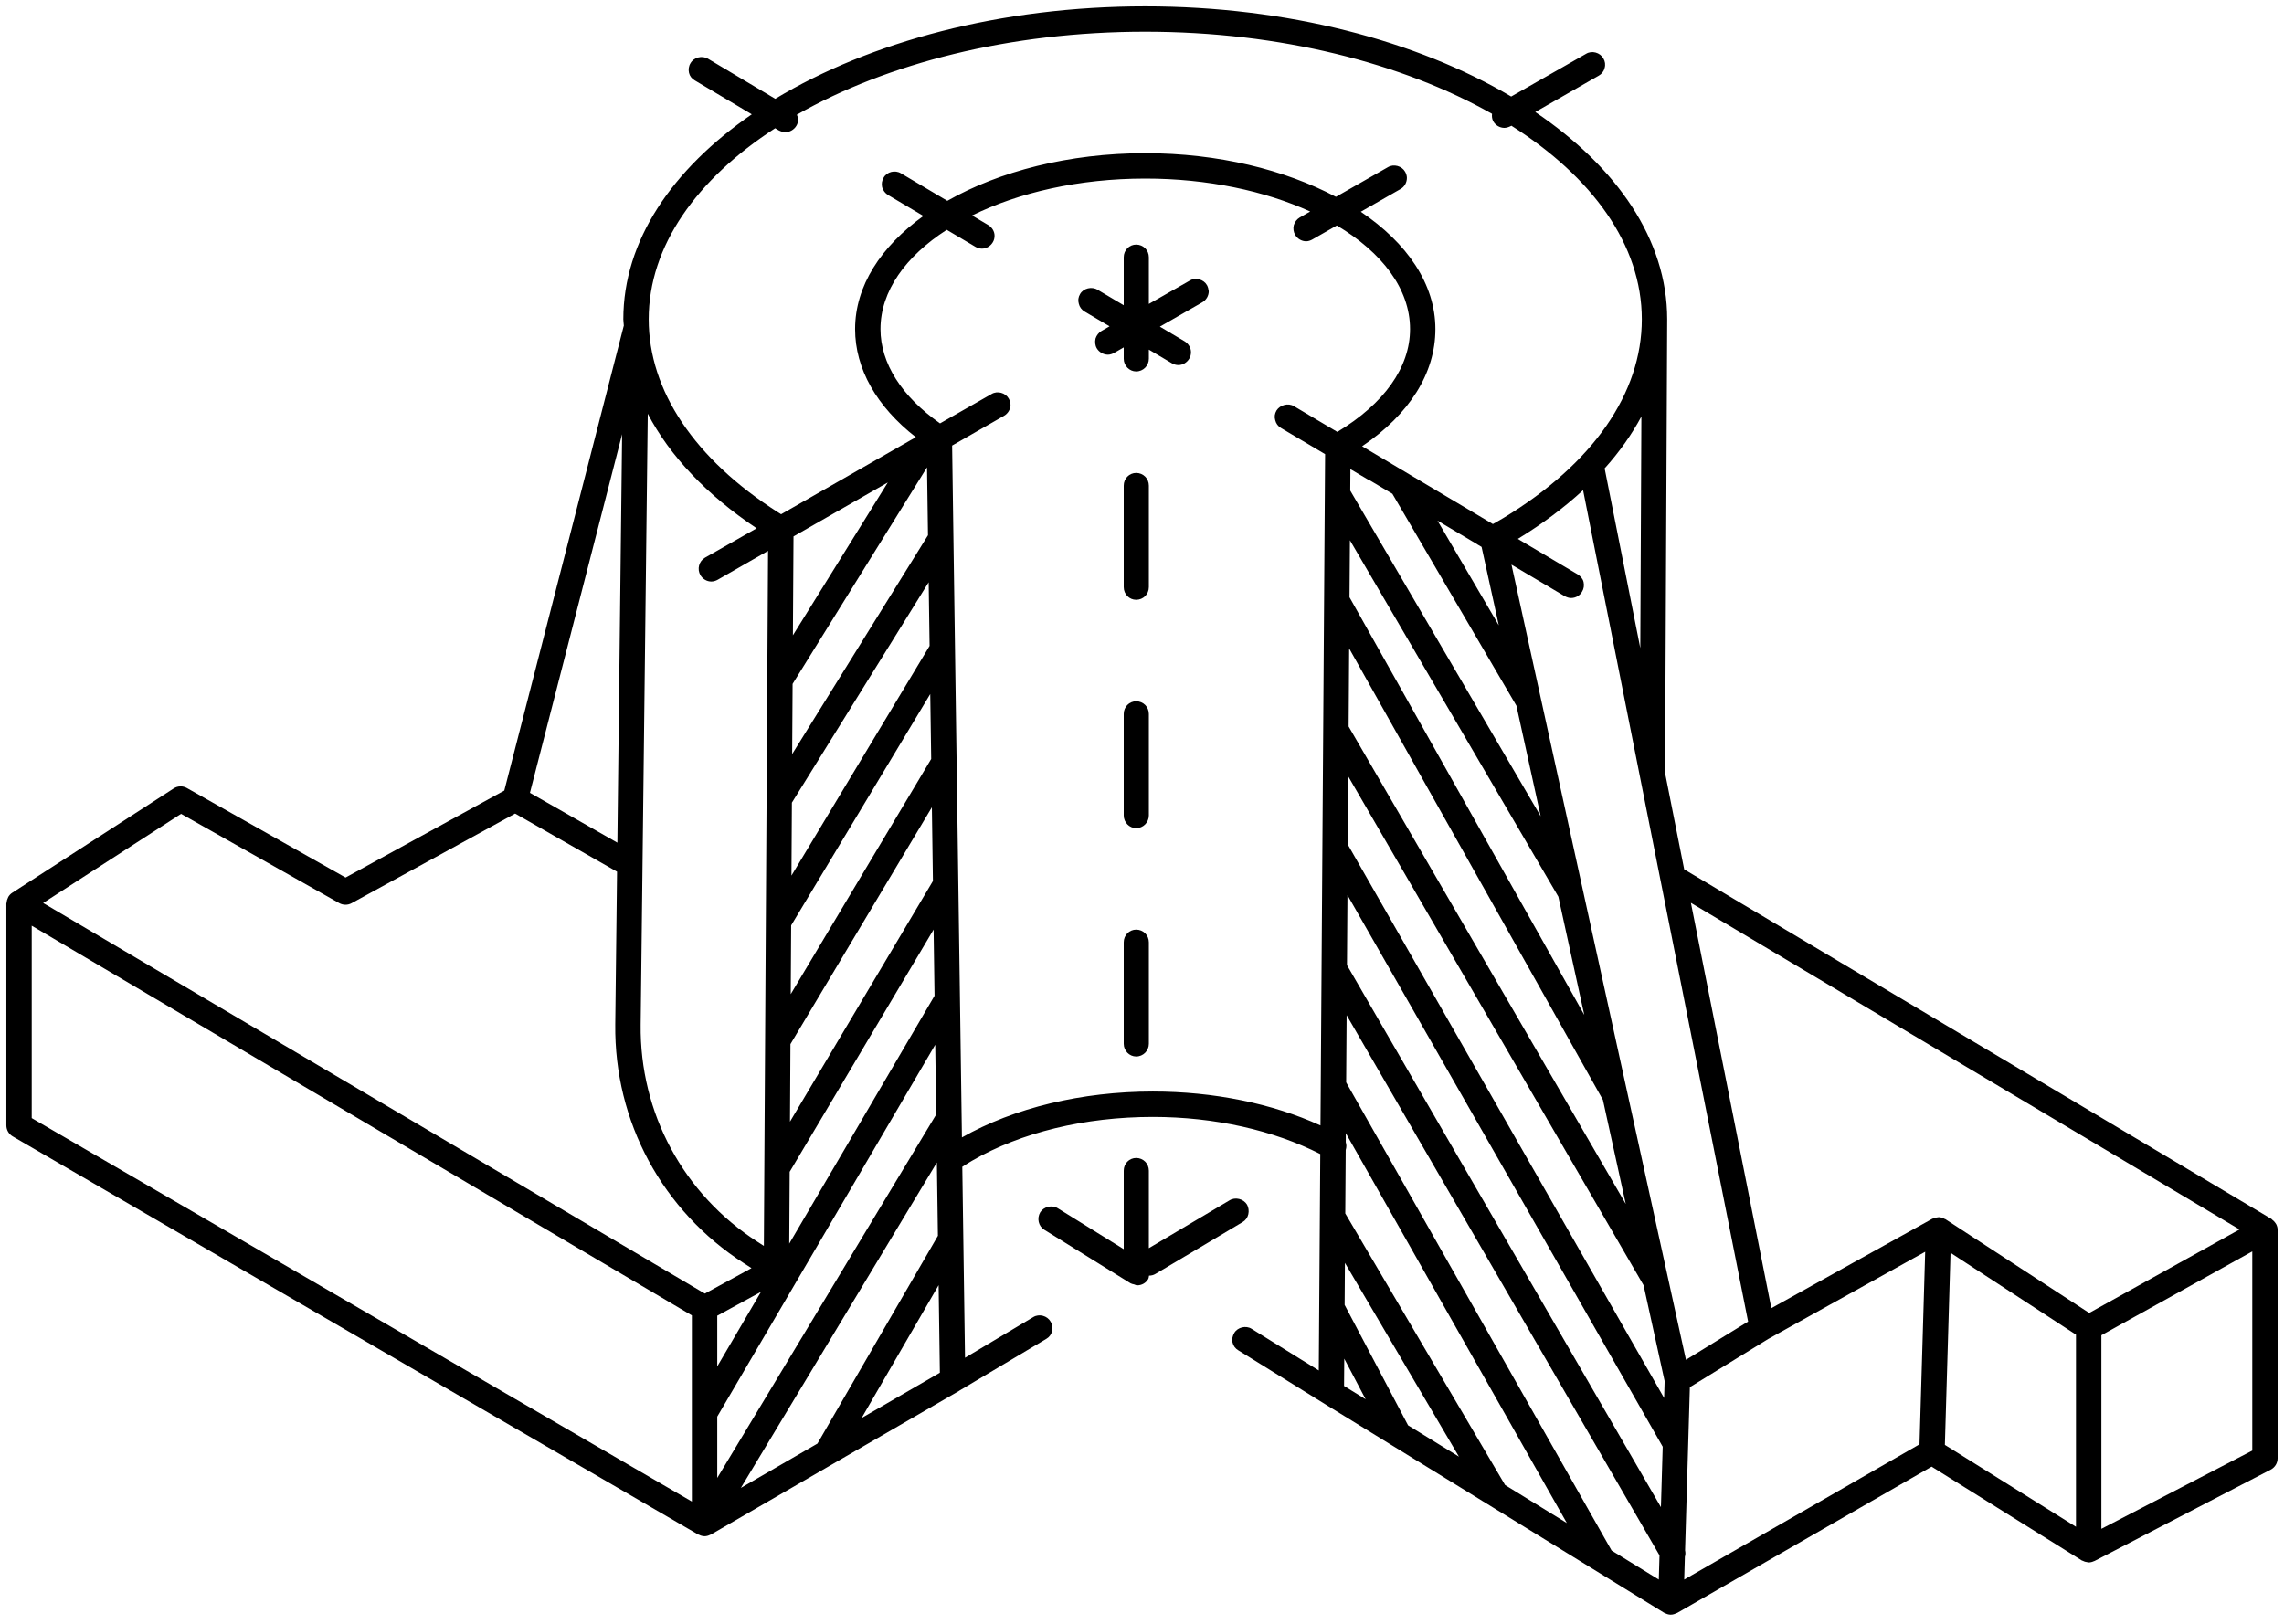 <svg xmlns="http://www.w3.org/2000/svg" width="90" height="64" version="1.1" viewBox="0 0 90 64"><g id="Page-1" fill-rule="evenodd" stroke="none" stroke-width="1"><g id="industrialDesign" fill-rule="nonzero" transform="translate(-5, 0)"><g id="Group" transform="translate(5, 0)"><path id="Shape" d="M89.692,48.25 C89.682,48.231 89.67,48.216 89.658,48.199 C89.624,48.149 89.584,48.108 89.535,48.073 C89.524,48.065 89.519,48.051 89.506,48.044 L66.365,34.265 L65.611,30.466 L65.695,12.586 C65.695,12.586 65.695,12.586 65.695,12.585 L65.695,12.583 C65.695,9.449 63.719,6.593 60.497,4.415 L63,2.98 C63.109,2.92 63.2,2.81 63.229,2.68 C63.269,2.55 63.25,2.42 63.179,2.3 C63.049,2.07 62.729,1.98 62.499,2.12 L59.548,3.804 C55.833,1.609 50.741,0.25 45.127,0.25 C39.435,0.25 34.277,1.645 30.549,3.894 L27.89,2.31 C27.66,2.18 27.34,2.26 27.21,2.49 C27.14,2.6 27.12,2.74 27.15,2.87 C27.18,3 27.26,3.1 27.38,3.17 L29.624,4.505 C26.481,6.672 24.562,9.493 24.562,12.583 C24.562,12.668 24.579,12.751 24.582,12.836 C24.581,12.839 24.579,12.841 24.578,12.845 L19.872,31.159 L13.617,34.587 L7.363,31.058 C7.201,30.967 7.002,30.973 6.846,31.074 L0.479,35.19 C0.415,35.232 0.366,35.287 0.329,35.348 C0.319,35.364 0.316,35.381 0.308,35.397 C0.281,35.453 0.265,35.511 0.261,35.573 C0.26,35.586 0.251,35.596 0.251,35.609 L0.251,44.356 C0.251,44.534 0.346,44.699 0.5,44.789 L27.506,60.478 L27.506,60.478 L27.506,60.478 L27.513,60.482 C27.52,60.486 27.53,60.485 27.537,60.488 C27.605,60.524 27.68,60.548 27.762,60.549 L27.763,60.549 L27.763,60.549 L27.763,60.549 C27.844,60.549 27.917,60.526 27.984,60.492 C27.992,60.488 28.001,60.487 28.009,60.483 C28.01,60.482 28.012,60.483 28.013,60.482 L32.823,57.697 L32.823,57.697 L37.789,54.822 C37.792,54.82 37.793,54.817 37.795,54.816 L41.229,52.77 C41.349,52.701 41.429,52.59 41.459,52.46 C41.489,52.33 41.469,52.2 41.399,52.09 C41.269,51.86 40.949,51.77 40.719,51.91 L38.026,53.515 L37.919,45.988 C38.043,45.908 38.167,45.828 38.298,45.752 C40.214,44.636 42.746,44.022 45.428,44.022 C47.863,44.022 50.182,44.548 52.025,45.485 L51.966,54.015 L49.318,52.373 C49.098,52.232 48.768,52.312 48.638,52.533 C48.568,52.652 48.538,52.783 48.568,52.913 C48.598,53.043 48.678,53.152 48.798,53.223 L52.196,55.332 C52.197,55.332 52.197,55.333 52.197,55.333 L54.848,56.965 C54.849,56.965 54.849,56.966 54.85,56.966 L65.574,63.566 C65.581,63.57 65.589,63.568 65.596,63.572 C65.664,63.61 65.738,63.637 65.821,63.64 L65.836,63.64 C65.918,63.64 65.992,63.615 66.061,63.58 C66.069,63.576 66.078,63.578 66.085,63.574 L76.115,57.806 L82.036,61.506 C82.044,61.511 82.055,61.51 82.064,61.515 C82.121,61.546 82.182,61.565 82.25,61.572 C82.263,61.573 82.275,61.58 82.289,61.58 C82.293,61.58 82.297,61.582 82.301,61.582 C82.378,61.582 82.449,61.561 82.515,61.53 C82.52,61.527 82.527,61.529 82.532,61.526 L89.478,57.923 C89.643,57.836 89.748,57.665 89.748,57.479 L89.748,48.475 C89.75,48.391 89.726,48.318 89.692,48.25 Z M88.247,48.458 L82.324,51.749 L76.66,48.054 C76.652,48.049 76.641,48.05 76.633,48.045 C76.566,48.006 76.492,47.978 76.409,47.974 C76.407,47.974 76.406,47.973 76.404,47.973 C76.403,47.973 76.403,47.972 76.402,47.972 C76.331,47.976 76.264,47.994 76.201,48.021 C76.183,48.028 76.162,48.025 76.145,48.034 L69.799,51.56 L66.629,35.584 L88.247,48.458 Z M63.505,61.113 L53.045,42.66 L53.063,40.012 L65.392,61.303 L65.364,62.257 L63.505,61.113 Z M59.307,58.53 L53.01,47.826 L53.027,45.325 C53.059,45.222 53.063,45.116 53.029,45.018 L53.031,44.662 L61.741,60.029 L59.307,58.53 Z M55.485,56.178 L52.985,51.431 L52.996,49.775 L57.489,57.412 L55.485,56.178 Z M53.92,18.91 C53.931,18.916 53.946,18.915 53.957,18.921 L54.866,19.462 L59.754,27.815 L60.71,32.173 L53.206,19.336 L53.212,18.49 L53.92,18.91 Z M62.381,19.32 L65.433,34.702 C65.433,34.703 65.433,34.704 65.434,34.705 L68.883,52.088 L66.434,53.595 L59.559,22.254 L61.66,23.5 C61.74,23.54 61.819,23.57 61.91,23.57 C62.09,23.57 62.26,23.47 62.34,23.32 C62.41,23.21 62.43,23.07 62.4,22.94 C62.371,22.81 62.281,22.71 62.171,22.64 L59.809,21.24 C60.781,20.647 61.638,20.003 62.381,19.32 Z M62.428,40.003 L53.177,23.54 L53.193,21.293 L61.406,35.342 L62.428,40.003 Z M63.162,43.35 L64.062,47.453 L53.142,28.634 L53.163,25.556 L63.162,43.35 Z M64.765,50.658 L65.594,54.436 L65.574,55.102 L53.11,33.287 L53.128,30.603 L64.765,50.658 Z M53.096,35.28 L65.518,57.02 L65.448,59.403 L53.077,38.039 L53.096,35.28 Z M58.209,21.451 C58.213,21.454 58.215,21.458 58.219,21.46 L58.381,21.556 L59.059,24.647 L56.644,20.52 L58.209,21.451 Z M66.391,61.361 C66.417,61.278 66.418,61.191 66.399,61.105 L66.588,54.674 L69.683,52.77 L69.684,52.77 L75.861,49.337 L75.637,56.926 L66.365,62.257 L66.391,61.361 Z M76.86,49.378 L81.803,52.603 L81.803,60.177 L76.637,56.948 L76.86,49.378 Z M64.635,25.543 L63.23,18.461 C63.818,17.809 64.297,17.124 64.678,16.418 L64.635,25.543 Z M30.545,5.054 L30.69,5.14 C30.77,5.18 30.86,5.21 30.95,5.21 C31.12,5.21 31.29,5.11 31.38,4.96 C31.43,4.88 31.45,4.79 31.45,4.7 C31.45,4.637 31.424,4.579 31.399,4.521 C34.934,2.501 39.783,1.25 45.129,1.25 C50.444,1.25 55.264,2.488 58.793,4.486 C58.78,4.587 58.793,4.692 58.84,4.78 C58.93,4.94 59.1,5.04 59.28,5.04 C59.359,5.04 59.45,5.01 59.53,4.97 L59.556,4.955 C62.736,6.971 64.694,9.644 64.695,12.584 L64.695,12.584 C64.695,15.499 62.767,18.275 59.265,20.401 C59.122,20.488 58.974,20.571 58.826,20.655 L53.674,17.589 C55.539,16.326 56.561,14.71 56.561,12.97 C56.561,11.192 55.442,9.574 53.621,8.346 L55.188,7.45 C55.348,7.36 55.438,7.19 55.438,7.01 C55.438,6.93 55.409,6.84 55.369,6.77 C55.239,6.54 54.919,6.45 54.688,6.59 L52.641,7.758 C50.629,6.691 48.004,6.038 45.127,6.038 C42.112,6.038 39.373,6.754 37.329,7.915 L35.5,6.83 C35.27,6.69 34.95,6.77 34.82,7 C34.75,7.12 34.73,7.25 34.76,7.38 C34.8,7.51 34.88,7.62 35,7.69 L36.386,8.512 C34.71,9.718 33.695,11.273 33.695,12.97 C33.695,14.533 34.54,16.024 36.088,17.231 L35.881,17.349 L35.6,17.51 C35.599,17.51 35.599,17.511 35.598,17.511 L30.78,20.268 C30.74,20.243 30.699,20.218 30.659,20.193 C27.372,18.096 25.562,15.394 25.562,12.583 C25.562,9.692 27.457,7.058 30.545,5.054 Z M29.193,58.644 L36.917,45.819 L36.958,48.706 L32.211,56.897 L29.193,58.644 Z M36.891,43.925 L28.263,58.251 L28.263,55.834 L36.852,41.177 L36.891,43.925 Z M31.232,26.955 L36.529,18.419 L36.567,21.095 L31.215,29.721 L31.232,26.955 Z M36.825,39.246 L31.1,49.017 L31.117,46.186 L36.788,36.637 L36.825,39.246 Z M36.761,34.725 L31.129,44.209 L31.147,41.153 L36.72,31.819 L36.761,34.725 Z M36.693,29.914 L31.159,39.183 L31.175,36.473 L36.656,27.354 L36.693,29.914 Z M36.63,25.457 L31.187,34.511 L31.204,31.636 L36.594,22.949 L36.63,25.457 Z M31.244,25.04 L31.268,21.142 L34.983,19.016 L31.244,25.04 Z M28.263,53.856 L28.263,51.857 L29.985,50.918 L28.263,53.856 Z M29.815,20.822 L27.78,21.98 C27.54,22.12 27.46,22.43 27.6,22.67 C27.69,22.82 27.85,22.92 28.03,22.92 C28.12,22.92 28.21,22.89 28.28,22.85 L30.265,21.712 L30.1,49.105 L29.865,48.954 C26.932,47.073 25.204,43.87 25.245,40.386 L25.525,16.306 C26.393,17.968 27.844,19.505 29.815,20.822 Z M24.327,33.213 L20.882,31.248 L24.514,17.112 L24.327,33.213 Z M7.135,32.077 L13.368,35.595 C13.518,35.679 13.702,35.681 13.854,35.598 L20.298,32.066 L24.314,34.357 L24.244,40.374 C24.2,44.205 26.099,47.728 29.324,49.796 L29.613,49.982 L27.773,50.985 L1.701,35.59 L7.135,32.077 Z M1.25,36.485 L27.263,51.845 L27.263,59.181 L1.25,44.068 L1.25,36.485 Z M33.952,55.889 L36.986,50.653 L37.035,54.104 L33.952,55.889 Z M45.429,43.021 C42.621,43.021 39.956,43.665 37.904,44.83 L37.518,17.561 L39.56,16.39 C39.72,16.3 39.82,16.13 39.82,15.95 C39.81,15.87 39.79,15.78 39.75,15.71 C39.62,15.48 39.3,15.39 39.07,15.53 L37.042,16.687 C35.531,15.627 34.695,14.318 34.695,12.97 C34.695,11.471 35.687,10.103 37.306,9.058 L38.44,9.73 C38.51,9.77 38.6,9.8 38.69,9.8 C38.87,9.8 39.03,9.7 39.12,9.55 C39.17,9.47 39.19,9.38 39.19,9.29 C39.19,9.12 39.09,8.96 38.94,8.87 L38.305,8.493 C40.136,7.589 42.519,7.038 45.129,7.038 C47.586,7.038 49.843,7.526 51.628,8.337 L51.22,8.57 C51.1,8.64 51.02,8.75 50.98,8.88 C50.951,9.01 50.97,9.14 51.031,9.25 C51.121,9.41 51.291,9.51 51.47,9.51 C51.55,9.51 51.64,9.48 51.71,9.44 L52.677,8.887 C54.46,9.952 55.562,11.388 55.562,12.97 C55.562,14.481 54.541,15.911 52.697,17.023 L50.99,16.01 C50.76,15.87 50.439,15.96 50.3,16.18 C50.23,16.3 50.21,16.43 50.25,16.56 C50.28,16.69 50.359,16.8 50.479,16.87 L52.215,17.899 L52.033,44.358 C50.133,43.492 47.822,43.021 45.429,43.021 Z M52.97,53.55 L53.812,55.149 L52.962,54.626 L52.97,53.55 Z M82.804,60.257 L82.804,52.627 L88.75,49.323 L88.75,57.173 L82.804,60.257 Z"/><path id="Shape" d="M44.77,36.64 C44.5,36.64 44.28,36.86 44.28,37.14 L44.28,41.14 C44.28,41.411 44.5,41.64 44.77,41.64 C45.05,41.64 45.27,41.411 45.27,41.14 L45.27,37.14 C45.27,36.859 45.05,36.64 44.77,36.64 Z"/><path id="Shape" d="M44.77,18.64 C44.5,18.64 44.28,18.86 44.28,19.14 L44.28,23.14 C44.28,23.42 44.5,23.64 44.77,23.64 C45.05,23.64 45.27,23.42 45.27,23.14 L45.27,19.14 C45.27,18.86 45.05,18.64 44.77,18.64 Z"/><path id="Shape" d="M44.77,27.64 C44.5,27.64 44.28,27.86 44.28,28.14 L44.28,32.14 C44.28,32.411 44.5,32.64 44.77,32.64 C45.05,32.64 45.27,32.411 45.27,32.14 L45.27,28.14 C45.27,27.86 45.05,27.64 44.77,27.64 Z"/><path id="Shape" d="M46.88,11.06 L45.27,11.979 L45.27,10.14 C45.27,9.86 45.05,9.64 44.77,9.64 C44.5,9.64 44.28,9.86 44.28,10.14 L44.28,12.031 L43.25,11.42 C43.02,11.28 42.69,11.36 42.56,11.59 C42.49,11.71 42.47,11.84 42.51,11.97 C42.54,12.1 42.62,12.21 42.74,12.28 L43.722,12.862 L43.41,13.04 C43.29,13.11 43.21,13.22 43.17,13.34 C43.14,13.47 43.15,13.61 43.22,13.73 C43.31,13.88 43.48,13.98 43.66,13.98 C43.74,13.98 43.83,13.95 43.9,13.91 L44.28,13.692 L44.28,14.14 C44.28,14.41 44.5,14.64 44.77,14.64 C45.05,14.64 45.27,14.41 45.27,14.14 L45.27,13.78 L46.18,14.319 C46.25,14.359 46.34,14.389 46.43,14.389 C46.61,14.389 46.77,14.289 46.86,14.139 C46.911,14.059 46.93,13.969 46.93,13.879 C46.93,13.709 46.83,13.549 46.69,13.459 L45.704,12.874 L47.37,11.919 C47.53,11.829 47.63,11.659 47.63,11.479 C47.62,11.399 47.6,11.309 47.56,11.239 C47.43,11.01 47.109,10.92 46.88,11.06 Z"/><path id="Shape" d="M48.96,48.17 C49.08,48.1 49.16,47.99 49.189,47.859 C49.219,47.729 49.2,47.589 49.139,47.479 C48.999,47.25 48.679,47.169 48.45,47.309 L45.27,49.195 L45.27,46.14 C45.27,45.86 45.05,45.64 44.77,45.64 C44.5,45.64 44.28,45.86 44.28,46.14 L44.28,49.234 L41.68,47.621 C41.45,47.48 41.13,47.56 40.99,47.781 C40.85,48.02 40.92,48.331 41.15,48.47 L44.55,50.58 C44.551,50.581 44.552,50.58 44.553,50.581 C44.594,50.603 44.639,50.613 44.686,50.622 C44.728,50.635 44.767,50.66 44.81,50.66 C44.99,50.66 45.15,50.569 45.24,50.42 C45.267,50.376 45.267,50.326 45.278,50.278 C45.365,50.277 45.452,50.258 45.53,50.21 L48.96,48.17 Z"/></g></g></g></svg>
